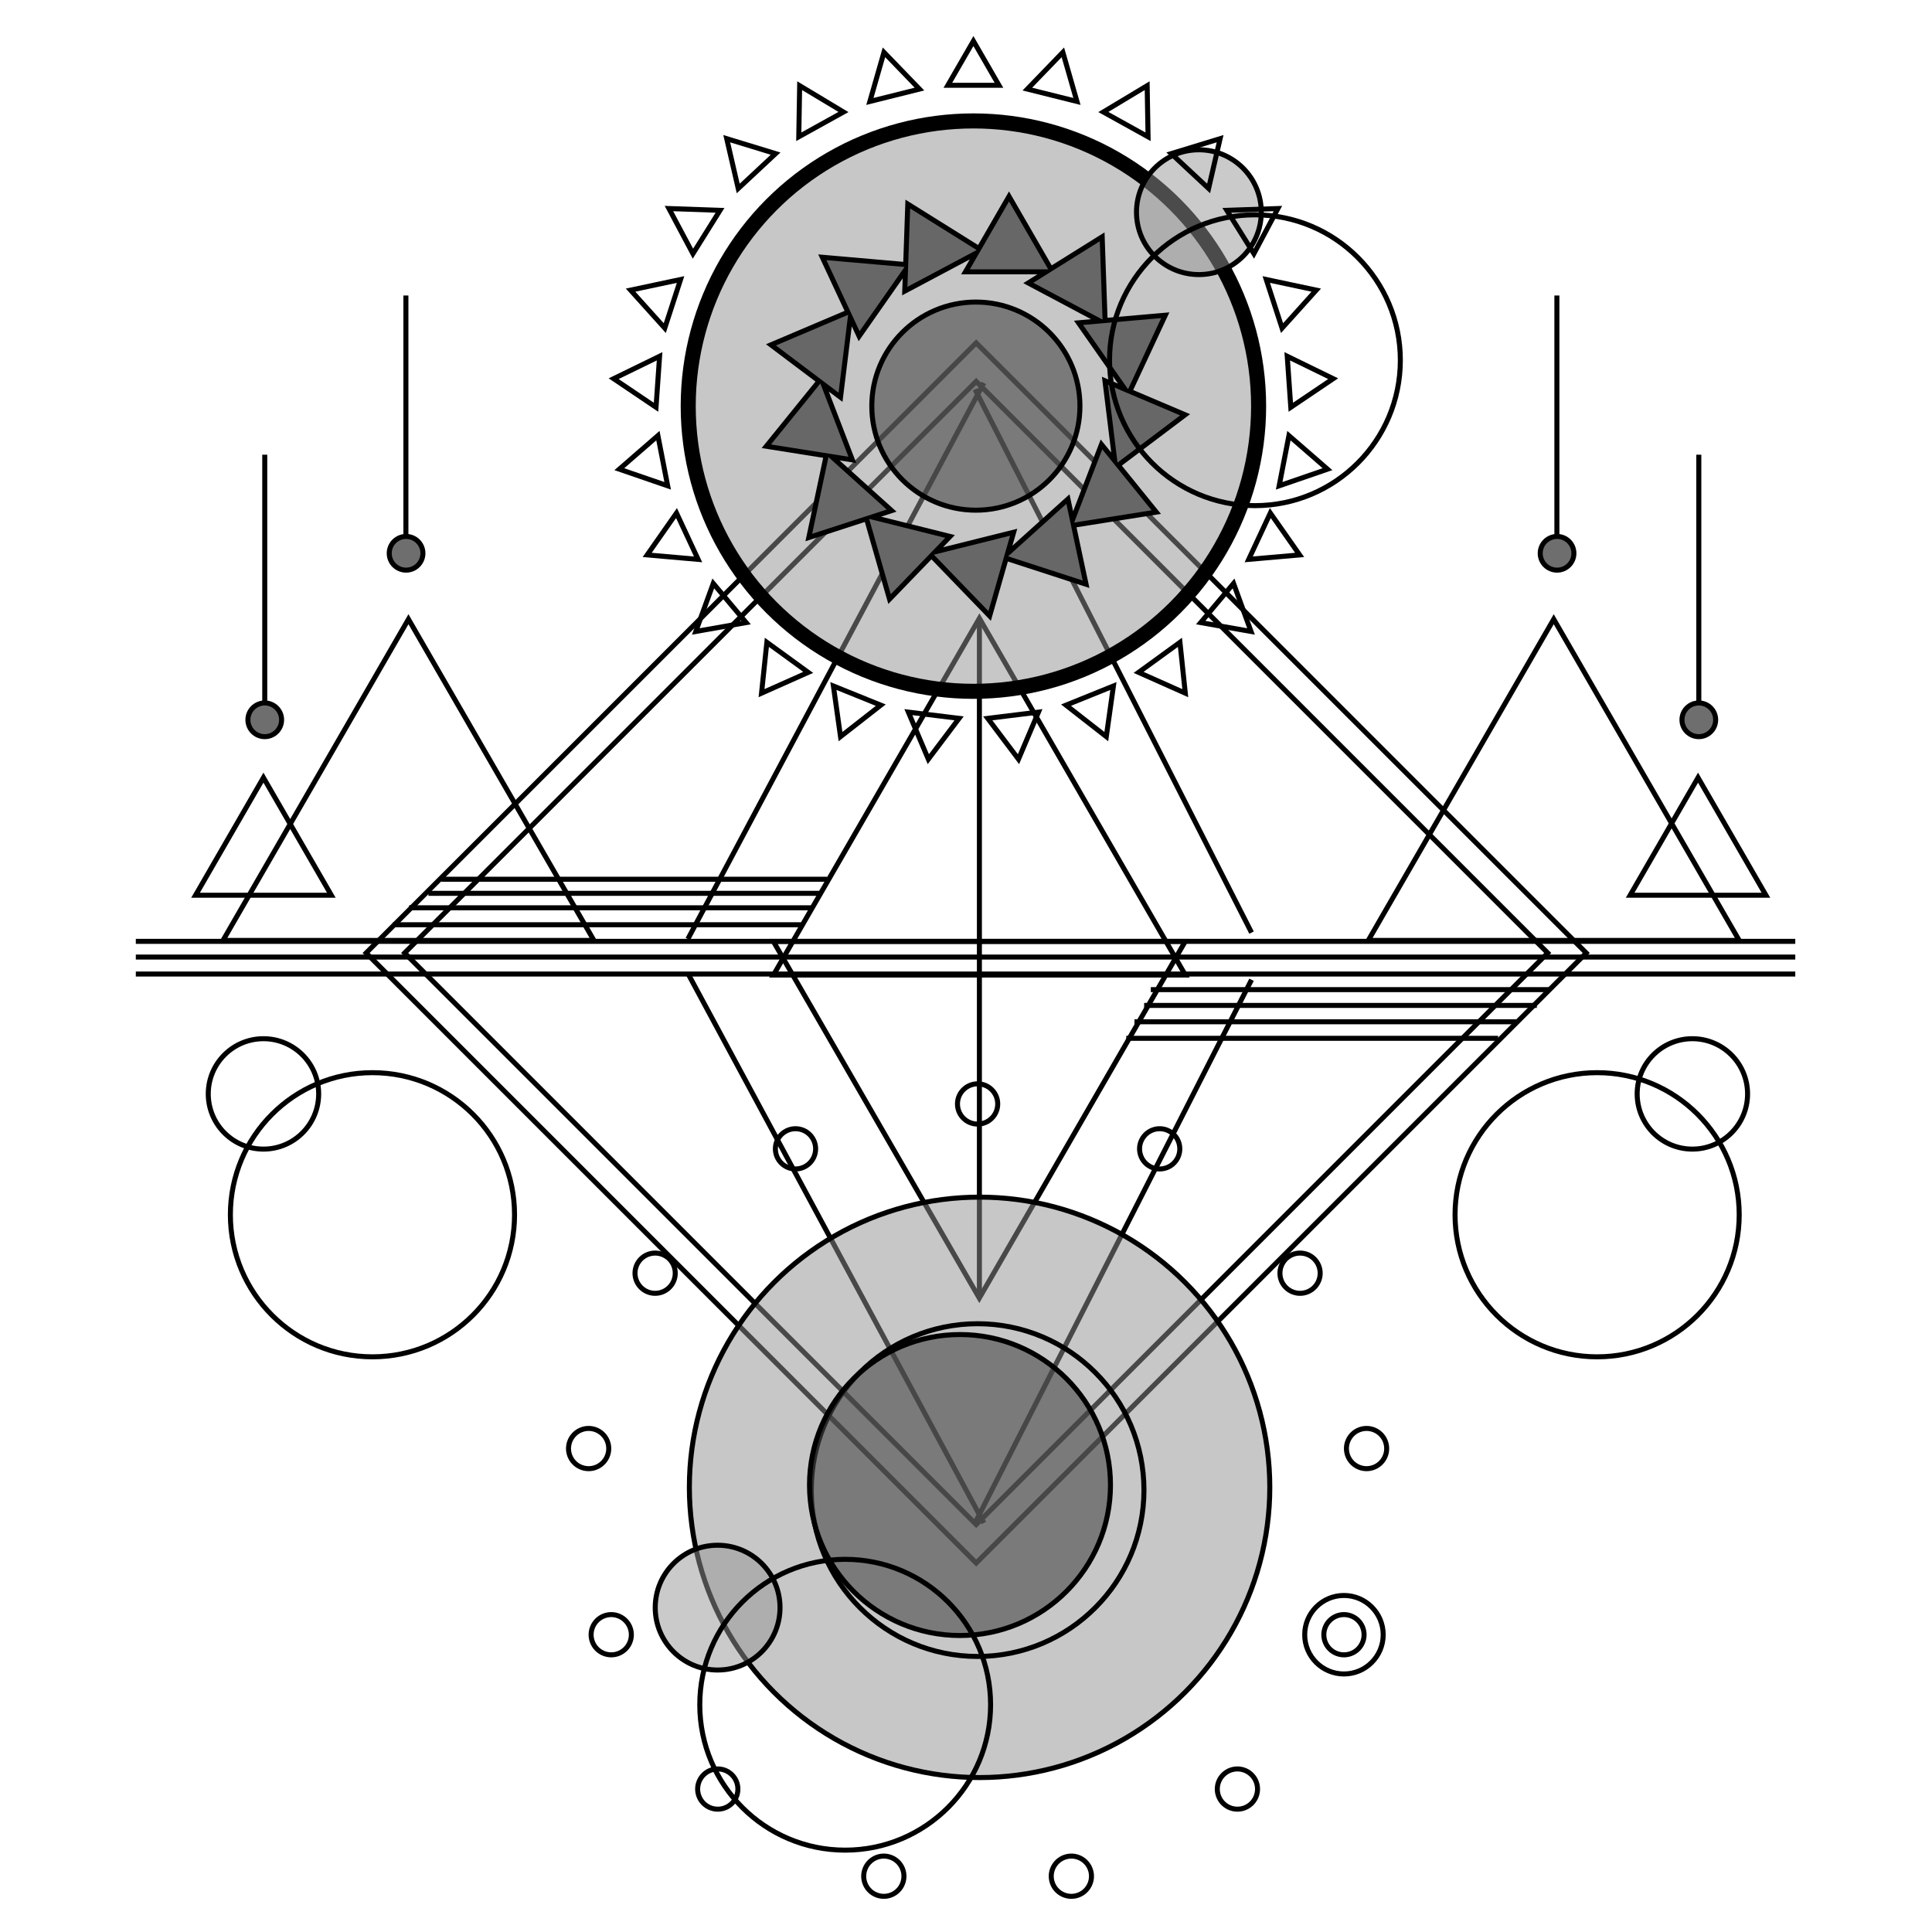 <svg xmlns="http://www.w3.org/2000/svg" width="385" height="385" viewBox="0 0 385 385">
  <g fill="none" fill-rule="evenodd" stroke="#000000" transform="translate(26.722 7.063)">
    <g transform="translate(0 60.556)">
      <g transform="translate(10.973)">
        <g transform="translate(34.089)">
          <path stroke-linecap="square" d="M123.386 189.786L123.386 56.704M65.525 119.067L124.029 9.13M177.39 117.781L122.743 10.416M65.525 126.782L124.029 235.432M177.39 128.067L122.743 235.432"/>
          <path d="M123.386,55.598 L82.346,126.682 L164.427,126.682 L123.386,55.598 Z"/>
          <path d="M123.367,120.476 L82.327,191.56 L164.407,191.56 L123.367,120.476 Z" transform="rotate(-180 123.367 155.768)"/>
          <path d="M122.743,8.385 L8.847,122.281 L122.743,236.178 L236.64,122.281 L122.743,8.385 Z"/>
          <path d="M122.743,0.711 L1.173,122.281 L122.743,243.852 L244.314,122.281 L122.743,0.711 Z"/>
        </g>
        <g class="reaction-class-1" transform="translate(0 54.748)">
          <path d="M300.682 32.599L287.152 56.032 314.211 56.032 300.682 32.599zM14.803 32.599L1.274 56.032 28.332 56.032 14.803 32.599z"/>
          <path d="M43.701 1.025L6.745 65.034 80.657 65.034 43.701 1.025zM271.927 1.025L234.971 65.034 308.882 65.034 271.927 1.025z"/>
        </g>
      </g>
      <g stroke-linecap="square" transform="translate(0 105.365)">
        <path d="M52.082 11.296L132.446 11.296M203.107 24.225L281.6 24.225M201.78 27.372L279.027 27.372M199.852 30.63L275.17 30.63M198.217 33.926L271.312 33.926M55.297 7.917L134.937 7.917M59.154 5.035L136.302 5.035M61.726 2.227L137.588 2.227M330.532 14.605L.843 14.605M330.533 21.116L.843 21.116M330.533 17.733L.843 17.733"/>
      </g>
    </g>
    <g class="reaction-class-3" transform="translate(14.16 199.235)">
      <circle cx="296.366" cy="11.69" r="11"/>
      <circle cx="11.62" cy="11.69" r="11"/>
      <circle cx="33.34" cy="35.771" r="28.313"/>
      <circle cx="277.387" cy="35.771" r="28.313"/>
    </g>
    <g transform="translate(102.983 230.098)">
      <circle cx="65.501" cy="59.231" r="57.833" fill="#919191" fill-opacity=".5"/>
      <circle cx="65.106" cy="59.777" r="33.152"/>
      <circle cx="61.597" cy="58.769" r="29.988" fill="#474747" fill-opacity=".6"/>
      <circle cx="13.3" cy="83.199" r="12.434" fill="#979797" fill-opacity=".5"/>
      <circle class="reaction-class-7" cx="38.719" cy="102.551" r="28.976"/>
    </g>
    <g transform="translate(94.002)">
      <circle cx="73.253" cy="73.867" r="56.833" fill="#919191" fill-opacity=".5" stroke-width="3"/>
      <circle cx="73.743" cy="73.867" r="20.738" fill="#474747" fill-opacity=".6"/>
      <circle class="reaction-class-6" cx="118.184" cy="35.221" r="12.434" fill="#979797" fill-opacity=".5"/>
      <path class="reaction-class-4" fill="#676767" d="M60.178,33.603 L59.757,45.656 L43.143,44.202 L48.247,55.146 L32.91,61.657 L42.499,68.882 L31.986,81.864 L43.914,83.754 L40.449,100.056 L51.95,96.319 L56.539,112.325 L64.892,103.676 L76.488,115.684 L79.783,104.193 L95.702,109.365 L93.201,97.603 L109.695,94.99 L102.117,85.633 L115.441,75.593 L104.421,70.915 L111.49,55.756 L99.493,56.805 L98.911,40.127 L88.685,46.517 L80.348,32.079 L74.354,42.461 L60.178,33.603 Z M71.67,47.11 L85.992,47.11 L87.735,47.11 L84.191,49.325 L98.433,56.898 L94.199,57.268 L103.472,70.512 L99.463,68.811 L101.424,84.777 L98.771,81.501 L92.984,96.579 L92.093,92.387 L80.063,103.219 L81.273,98.999 L65.645,102.896 L68.597,99.839 L53.048,95.962 L56.957,94.692 L44.999,83.925 L49.129,84.58 L43.35,69.524 L46.772,72.102 L48.727,56.177 L50.479,59.933 L59.72,46.736 L59.572,50.95 L73.83,43.369 L71.67,47.11 Z"/>
      <path class="reaction-class-5" d="M73.253,1.116 L68.161,9.936 L78.345,9.936 L73.253,1.116 Z M91.078,3.363 L84.003,10.689 L93.885,13.153 L91.078,3.363 Z M107.878,10.012 L99.148,15.257 L108.055,20.194 L107.878,10.012 Z M122.412,20.572 L112.673,23.549 L120.121,30.495 L122.412,20.572 Z M133.927,34.495 L123.749,34.85 L129.146,43.487 L133.927,34.495 Z M141.572,50.753 L131.61,48.636 L134.757,58.321 L141.572,50.753 Z M144.943,68.4 L135.79,63.935 L136.5,74.094 L144.943,68.4 Z M143.812,86.432 L136.126,79.75 L134.182,89.747 L143.812,86.432 Z M138.26,103.518 L132.418,95.176 L128.114,104.406 L138.26,103.518 Z M128.576,118.772 L125.093,109.202 L118.547,117.003 L128.576,118.772 Z M115.476,131.067 L114.412,120.938 L106.173,126.924 L115.476,131.067 Z M99.735,139.726 L101.153,129.641 L91.71,133.456 L99.735,139.726 Z M82.236,144.222 L86.215,134.847 L76.107,136.089 L82.236,144.222 Z M64.27,144.222 L70.399,136.089 L60.291,134.847 L64.27,144.222 Z M46.771,139.726 L54.796,133.456 L45.353,129.641 L46.771,139.726 Z M31.03,131.067 L40.333,126.924 L32.094,120.938 L31.03,131.067 Z M17.93,118.772 L27.959,117.003 L21.413,109.202 L17.93,118.772 Z M8.246,103.518 L18.392,104.406 L14.088,95.176 L8.246,103.518 Z M2.694,86.432 L12.324,89.747 L10.381,79.75 L2.694,86.432 Z M1.563,68.4 L10.006,74.094 L10.716,63.935 L1.563,68.4 Z M4.934,50.753 L11.749,58.321 L14.896,48.636 L4.934,50.753 Z M12.579,34.495 L17.36,43.487 L22.757,34.85 L12.579,34.495 Z M24.094,20.572 L26.385,30.495 L33.833,23.549 L24.094,20.572 Z M38.628,10.012 L38.451,20.194 L47.358,15.257 L38.628,10.012 Z M55.428,3.363 L52.621,13.153 L62.503,10.689 L55.428,3.363 Z"/>
      <circle cx="129.354" cy="64.724" r="28.976"/>
    </g>
    <g class="reaction-class-2" transform="translate(307.83 82.639)">
      <path stroke-linecap="square" d="M3.98,50.916 L3.98,1.408"/>
      <circle cx="3.98" cy="53.739" r="3.357" fill="#6F6E6E"/>
    </g>
    <g class="reaction-class-2" transform="translate(21.693 82.639)">
      <path stroke-linecap="square" d="M4.344,50.916 L4.344,1.408"/>
      <circle cx="4.344" cy="53.739" r="3.357" fill="#6F6E6E"/>
    </g>
    <g class="reaction-class-2" transform="translate(278.906 50.616)">
      <path stroke-linecap="square" d="M4.621,51.215 L4.621,1.707"/>
      <circle cx="4.656" cy="52.579" r="3.357" fill="#6F6E6E"/>
    </g>
    <g class="reaction-class-2" transform="translate(49.583 50.616)">
      <path stroke-linecap="square" d="M4.581,51.215 L4.581,1.707"/>
      <circle cx="4.616" cy="52.579" r="3.357" fill="#6F6E6E"/>
    </g>
    <g transform="translate(85.738 207.63)">
      <path d="M82.351,9.308 C84.565,9.308 86.36,7.513 86.36,5.299 C86.36,3.084 84.565,1.289 82.351,1.289 C80.136,1.289 78.341,3.084 78.341,5.299 C78.341,7.513 80.136,9.308 82.351,9.308 Z M116.754,17.783 C118.709,18.822 121.137,18.08 122.177,16.125 C123.216,14.169 122.474,11.741 120.519,10.702 C118.564,9.662 116.136,10.404 115.096,12.36 C114.056,14.315 114.799,16.743 116.754,17.783 Z M143.325,41.324 C144.595,43.138 147.095,43.579 148.909,42.309 C150.723,41.039 151.164,38.538 149.894,36.724 C148.624,34.91 146.124,34.469 144.31,35.74 C142.496,37.01 142.055,39.51 143.325,41.324 Z M155.882,74.456 C156.152,76.654 158.152,78.217 160.35,77.947 C162.548,77.677 164.111,75.677 163.841,73.479 C163.572,71.281 161.571,69.718 159.373,69.987 C157.175,70.257 155.612,72.258 155.882,74.456 Z M151.614,109.629 C150.82,111.697 151.853,114.016 153.92,114.81 C155.987,115.603 158.307,114.571 159.1,112.503 C159.894,110.436 158.861,108.117 156.794,107.323 C154.726,106.529 152.407,107.562 151.614,109.629 Z M131.444,138.843 C129.799,140.325 129.666,142.86 131.148,144.506 C132.629,146.151 135.165,146.284 136.81,144.803 C138.456,143.321 138.589,140.785 137.107,139.14 C135.625,137.494 133.09,137.361 131.444,138.843 Z M100.066,155.3 C97.918,155.835 96.61,158.011 97.146,160.16 C97.682,162.309 99.858,163.617 102.007,163.081 C104.155,162.545 105.463,160.369 104.927,158.22 C104.391,156.071 102.215,154.764 100.066,155.3 Z M64.635,155.3 C62.486,154.764 60.31,156.071 59.774,158.22 C59.238,160.369 60.546,162.545 62.695,163.081 C64.844,163.617 67.02,162.309 67.555,160.16 C68.091,158.011 66.784,155.835 64.635,155.3 Z M33.257,138.843 C31.611,137.361 29.076,137.494 27.594,139.14 C26.112,140.785 26.245,143.321 27.891,144.803 C29.537,146.284 32.072,146.151 33.554,144.506 C35.035,142.86 34.903,140.325 33.257,138.843 Z M13.088,109.629 C12.294,107.562 9.975,106.529 7.907,107.323 C5.84,108.117 4.807,110.436 5.601,112.503 C6.395,114.571 8.714,115.603 10.781,114.81 C12.849,114.016 13.881,111.697 13.088,109.629 Z M8.82,74.456 C9.089,72.258 7.526,70.257 5.328,69.987 C3.13,69.718 1.13,71.281 0.86,73.479 C0.59,75.677 2.153,77.677 4.351,77.947 C6.549,78.217 8.55,76.654 8.82,74.456 Z M21.376,41.324 C22.647,39.51 22.206,37.01 20.392,35.74 C18.578,34.469 16.077,34.91 14.807,36.724 C13.537,38.538 13.978,41.039 15.792,42.309 C17.606,43.579 20.106,43.138 21.376,41.324 Z M47.947,17.783 C49.903,16.743 50.645,14.315 49.605,12.36 C48.566,10.404 46.138,9.662 44.183,10.702 C42.227,11.741 41.485,14.169 42.525,16.125 C43.564,18.08 45.992,18.822 47.947,17.783 Z"/>
      <circle class="reaction-class-8" cx="155.357" cy="111.066" r="7.821"/>
    </g>
  </g>
</svg>
